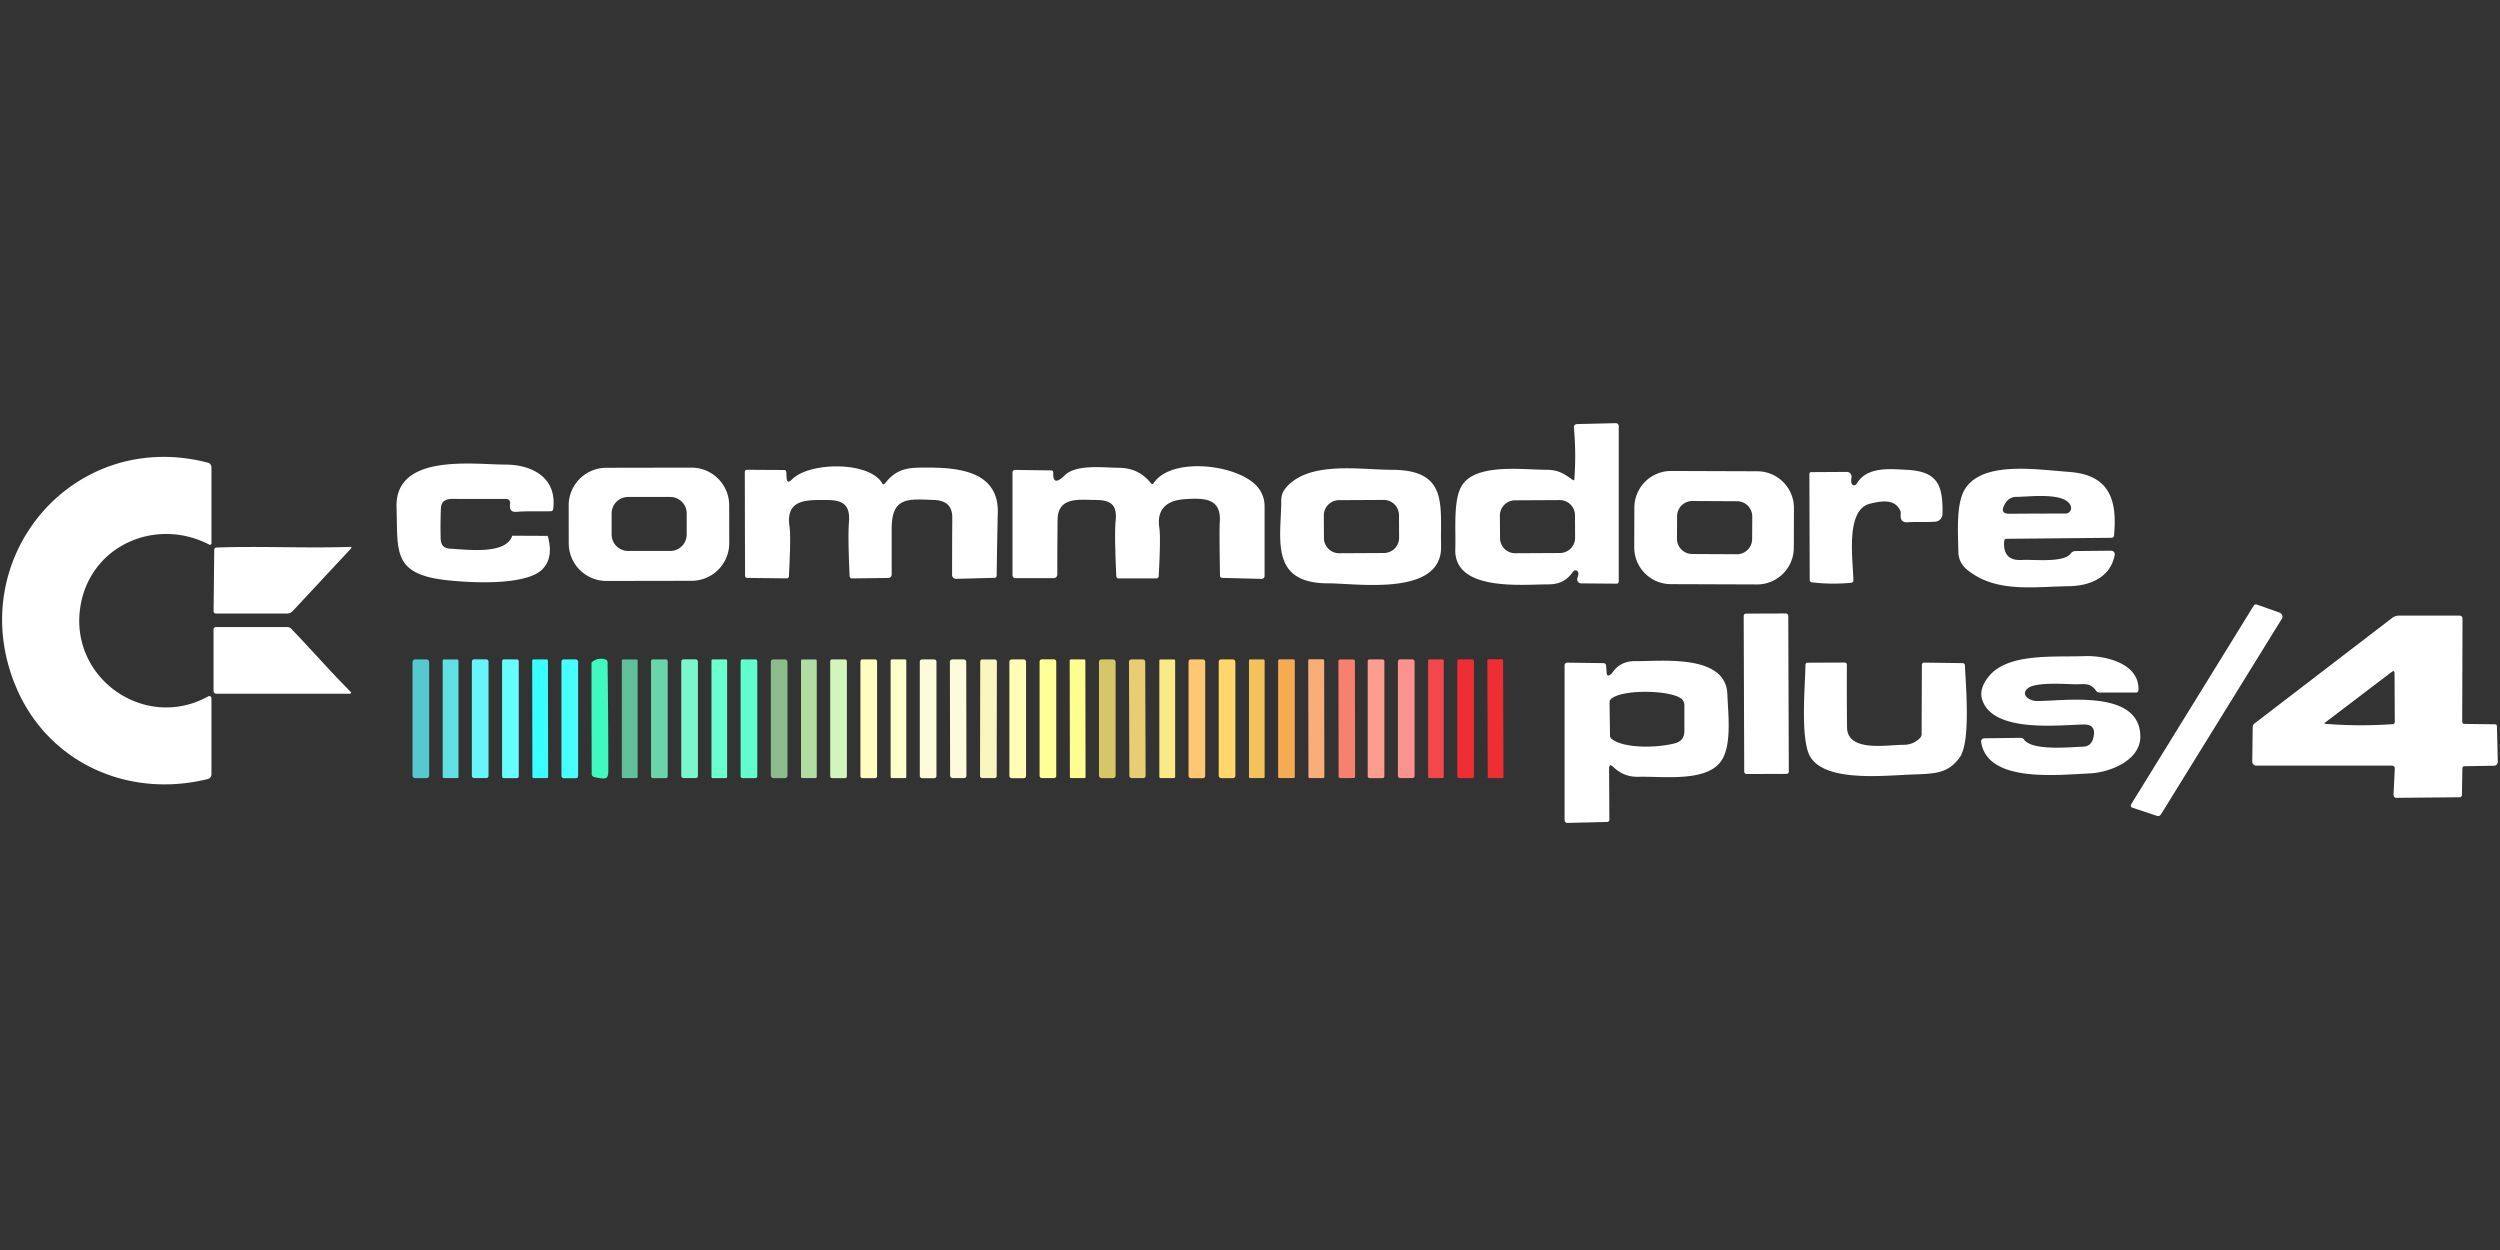 <?xml version="1.0" encoding="UTF-8" standalone="no"?>
<!DOCTYPE svg PUBLIC "-//W3C//DTD SVG 1.1//EN" "http://www.w3.org/Graphics/SVG/1.1/DTD/svg11.dtd">
<svg xmlns="http://www.w3.org/2000/svg" version="1.1" viewBox="0 0 600 300">
<rect x="0" y="0" width="600" height="300" fill="#333333" stroke="none"/>
<path fill="#ffffff" d="
  M 377.85 114.94
  Q 378.30 108.84 377.74 102.59
  A 0.74 0.73 86.4 0 1 378.45 101.78
  L 387.79 101.56
  A 0.70 0.70 -0.4 0 1 388.50 102.26
  L 388.50 139.58
  A 0.51 0.50 -0.0 0 1 387.99 140.08
  L 379.49 140.01
  A 0.98 0.96 10.7 0 1 378.58 138.71
  Q 379.15 137.23 378.30 136.90
  A 0.77 0.58 -59.4 0 0 377.53 137.22
  C 375.99 139.36 374.28 140.25 371.49 140.25
  C 365.37 140.25 348.87 142.01 349.27 131.74
  C 349.44 127.30 348.71 119.95 350.85 116.53
  C 354.21 111.12 365.55 112.75 371.16 112.75
  C 373.93 112.75 375.32 113.64 377.42 115.15
  Q 377.82 115.43 377.85 114.94
  Z
  M 377.996 123.653
  A 3.65 3.65 0.0 0 0 374.327 120.022
  L 363.607 120.078
  A 3.65 3.65 0.0 0 0 359.976 123.747
  L 360.004 129.147
  A 3.65 3.65 0.0 0 0 363.673 132.778
  L 374.393 132.722
  A 3.65 3.65 0.0 0 0 378.024 129.053
  L 377.996 123.653
  Z"
/>
<path fill="#ffffff" d="
  M 19.40 144.95
  C 16.12 162.46 34.62 175.66 49.99 167.12
  A 0.51 0.51 75.4 0 1 50.75 167.57
  L 50.75 185.83
  A 1.18 1.17 83.1 0 1 49.86 186.97
  C 30.67 191.73 11.29 183.01 3.69 164.51
  C -8.84 133.96 17.53 102.63 49.90 111.04
  A 1.14 1.13 -82.8 0 1 50.75 112.14
  L 50.75 130.39
  A 0.36 0.36 -76.1 0 1 50.22 130.71
  C 37.65 124.16 22.09 130.67 19.40 144.95
  Z"
/>
<path fill="#ffffff" d="
  M 122.94 128.57
  L 131.45 128.61
  Q 132.92 133.78 130.23 136.57
  C 126.21 140.76 112.03 139.82 106.73 139.19
  C 94.15 137.68 95.49 132.18 95.17 121.75
  C 94.77 108.72 113.65 111.50 121.25 111.50
  C 127.84 111.50 133.75 114.74 132.76 122.20
  A 0.59 0.57 2.8 0 1 132.19 122.70
  C 129.43 122.77 126.64 122.63 123.91 122.84
  Q 122.07 122.98 122.43 120.83
  A 0.92 0.92 5.0 0 0 121.52 119.75
  Q 115.96 119.75 110.41 119.75
  C 108.46 119.75 105.91 119.30 105.81 122.06
  Q 105.66 126.25 105.77 129.40
  Q 105.86 131.59 108.04 131.69
  C 111.94 131.86 121.43 133.24 122.94 128.57
  Z"
/>
<path fill="#ffffff" d="
  M 175.018 130.336
  A 9.04 9.04 0.0 0 1 165.994 139.392
  L 145.554 139.428
  A 9.04 9.04 0.0 0 1 136.498 130.404
  L 136.482 121.324
  A 9.04 9.04 0.0 0 1 145.506 112.268
  L 165.946 112.232
  A 9.04 9.04 0.0 0 1 175.002 121.256
  L 175.018 130.336
  Z
  M 164.81 123.23
  A 3.96 3.96 0.0 0 0 160.85 119.27
  L 150.75 119.27
  A 3.96 3.96 0.0 0 0 146.79 123.23
  L 146.79 128.27
  A 3.96 3.96 0.0 0 0 150.75 132.23
  L 160.85 132.23
  A 3.96 3.96 0.0 0 0 164.81 128.27
  L 164.81 123.23
  Z"
/>
<path fill="#ffffff" d="
  M 188.78 114.61
  Q 188.87 116.29 190.04 115.09
  C 194.20 110.81 208.74 110.64 211.77 116.06
  A 0.33 0.32 -40.0 0 0 212.31 116.10
  C 214.65 113.17 216.76 112.28 220.74 112.23
  C 228.26 112.14 239.71 112.25 239.47 123.00
  Q 239.30 130.60 239.20 138.20
  A 0.52 0.49 -0.0 0 1 238.69 138.68
  L 229.46 138.92
  A 0.94 0.91 -0.6 0 1 228.50 138.01
  Q 228.50 131.12 228.55 124.25
  Q 228.58 120.17 224.25 120.00
  C 217.86 119.74 214.00 119.22 214.00 126.93
  Q 214.00 132.19 214.00 137.90
  A 0.81 0.80 89.6 0 1 213.21 138.71
  L 204.43 138.82
  A 0.54 0.52 88.2 0 1 203.91 138.31
  Q 203.47 128.83 203.75 125.25
  C 204.07 121.21 202.32 120.00 198.45 120.00
  C 193.75 120.00 188.43 119.64 189.50 126.50
  Q 189.84 128.69 189.34 138.31
  A 0.53 0.51 -87.7 0 1 188.82 138.81
  L 179.32 138.70
  A 0.52 0.50 0.6 0 1 178.81 138.20
  L 178.75 113.27
  A 0.52 0.52 -0.0 0 1 179.27 112.75
  L 188.19 112.80
  A 0.52 0.52 88.9 0 1 188.71 113.30
  L 188.78 114.61
  Z"
/>
<path fill="#ffffff" d="
  M 276.83 116.01
  C 281.11 109.47 297.20 111.45 301.78 116.83
  Q 303.50 118.86 303.50 121.51
  L 303.50 138.24
  A 0.70 0.69 0.8 0 1 302.78 138.93
  L 293.31 138.69
  A 0.53 0.52 0.6 0 1 292.80 138.18
  Q 292.61 127.28 292.75 125.25
  C 293.15 119.47 288.84 119.52 284.50 119.79
  C 280.09 120.05 277.53 122.09 278.25 126.75
  Q 278.59 128.95 278.09 138.32
  A 0.53 0.52 -88.2 0 1 277.57 138.82
  L 268.44 138.82
  A 0.54 0.53 88.3 0 1 267.91 138.31
  Q 267.44 128.00 267.75 125.00
  C 268.16 121.06 266.55 119.99 262.83 119.99
  C 259.08 119.98 253.89 119.12 253.82 124.75
  Q 253.75 130.87 253.75 137.89
  A 0.86 0.86 0.0 0 1 252.89 138.75
  L 243.66 138.75
  A 0.66 0.66 0.0 0 1 243.00 138.09
  L 243.00 113.40
  A 0.62 0.59 -89.5 0 1 243.60 112.78
  L 252.32 112.90
  A 0.52 0.47 -88.3 0 1 252.78 113.44
  Q 252.63 116.95 255.56 114.06
  C 258.30 111.36 264.85 112.25 268.50 112.27
  Q 273.38 112.30 276.26 116.03
  A 0.35 0.35 42.9 0 0 276.83 116.01
  Z"
/>
<path fill="#ffffff" d="
  M 308.61 117.07
  C 314.15 110.55 326.37 112.75 334.00 112.75
  C 347.80 112.75 345.59 121.47 345.86 131.00
  C 346.21 143.26 325.75 140.00 318.75 140.00
  C 304.53 140.00 307.50 129.13 307.50 120.10
  Q 307.50 118.38 308.61 117.07
  Z
  M 335.756 123.623
  A 3.66 3.66 0.0 0 0 332.077 119.982
  L 321.357 120.038
  A 3.66 3.66 0.0 0 0 317.716 123.717
  L 317.744 129.137
  A 3.66 3.66 0.0 0 0 321.423 132.778
  L 332.143 132.722
  A 3.66 3.66 0.0 0 0 335.784 129.043
  L 335.756 123.623
  Z"
/>
<path fill="#ffffff" d="
  M 445.68 115.99
  C 448.09 111.95 453.56 112.54 457.81 112.77
  C 465.09 113.17 466.36 116.54 466.19 123.39
  A 1.86 1.86 88.3 0 1 464.49 125.20
  C 462.61 125.36 460.23 125.20 457.83 125.34
  Q 455.98 125.46 456.17 123.49
  A 2.00 1.08 -68.1 0 0 456.06 122.54
  C 454.70 119.61 451.38 120.26 448.80 120.89
  C 442.78 122.36 444.76 134.53 444.81 139.31
  A 0.55 0.53 87.8 0 1 444.32 139.86
  Q 439.55 140.33 434.80 139.75
  A 0.58 0.54 -86.6 0 1 434.33 139.18
  L 434.25 113.73
  A 0.42 0.39 -90.0 0 1 434.64 113.31
  L 443.26 113.26
  A 1.14 1.11 -85.2 0 1 444.36 114.59
  Q 444.06 116.35 444.94 116.47
  A 0.92 0.60 -66.2 0 0 445.68 115.99
  Z"
/>
<path fill="#ffffff" d="
  M 481.01 129.81
  Q 480.60 134.68 485.29 134.39
  C 488.16 134.22 495.31 135.14 496.98 132.83
  A 1.48 1.38 16.4 0 1 498.13 132.25
  L 506.66 132.17
  A 0.87 0.86 5.1 0 1 507.53 133.19
  C 506.48 138.71 501.41 140.63 496.50 140.69
  C 488.22 140.78 478.91 142.40 472.05 136.68
  Q 470.04 135.00 470.00 132.37
  C 469.94 128.03 469.43 121.07 471.47 117.58
  C 475.59 110.51 488.77 112.71 496.50 113.25
  C 506.44 113.94 508.16 120.13 507.36 128.57
  A 0.56 0.55 -87.1 0 1 506.81 129.07
  L 481.56 129.31
  A 0.56 0.54 1.7 0 0 481.01 129.81
  Z
  M 481.31 120.74
  Q 479.70 123.32 482.25 123.30
  Q 489.12 123.25 495.75 123.25
  A 1.32 1.32 -9.4 0 0 497.00 121.51
  C 495.83 118.01 487.03 119.25 484.00 119.25
  Q 482.24 119.25 481.31 120.74
  Z"
/>
<path fill="#ffffff" d="
  M 430.513 131.487
  A 8.81 8.81 0.0 0 1 421.673 140.266
  L 400.993 140.194
  A 8.81 8.81 0.0 0 1 392.214 131.353
  L 392.247 121.813
  A 8.81 8.81 0.0 0 1 401.087 113.034
  L 421.767 113.106
  A 8.81 8.81 0.0 0 1 430.546 121.947
  L 430.513 131.487
  Z
  M 420.544 123.977
  A 3.66 3.66 0.0 0 0 416.903 120.298
  L 406.183 120.242
  A 3.66 3.66 0.0 0 0 402.504 123.883
  L 402.476 129.283
  A 3.66 3.66 0.0 0 0 406.117 132.962
  L 416.837 133.018
  A 3.66 3.66 0.0 0 0 420.516 129.377
  L 420.544 123.977
  Z"
/>
<path fill="#ffffff" d="
  M 51.94 131.41
  C 62.59 131.02 73.31 131.62 84.01 131.25
  Q 84.61 131.23 84.20 131.68
  L 70.23 146.68
  A 1.79 1.74 -67.9 0 1 68.94 147.25
  L 51.82 147.25
  A 0.56 0.55 0.0 0 1 51.26 146.70
  L 51.42 131.93
  A 0.54 0.52 -1.1 0 1 51.94 131.41
  Z"
/>
<path fill="#ffffff" d="
  M 540.92 145.31
  A 0.65 0.56 24.8 0 1 541.65 145.10
  L 547.05 147.01
  A 1.07 0.95 25.0 0 1 547.67 148.46
  L 518.62 195.47
  A 0.82 0.78 -64.5 0 1 517.70 195.82
  L 511.74 193.83
  A 0.54 0.52 -64.7 0 1 511.47 193.04
  L 540.92 145.31
  Z"
/>
<rect fill="#ffffff" x="-5.35" y="-19.25" transform="translate(423.90,166.50) rotate(-0.2)" width="10.70" height="38.50" rx="0.54"/>
<path fill="#ffffff" d="
  M 541.08 173.63
  L 574.15 148.28
  A 2.71 2.52 24.6 0 1 575.75 147.75
  L 590.31 147.75
  A 0.69 0.68 0.0 0 1 591.00 148.43
  L 590.93 173.16
  A 0.58 0.51 -90.0 0 0 591.44 173.74
  L 598.79 173.83
  A 0.47 0.43 -0.6 0 1 599.26 174.25
  L 599.47 182.84
  A 0.93 0.92 -0.9 0 1 598.55 183.78
  L 591.43 183.89
  A 0.54 0.47 89.5 0 0 590.97 184.43
  L 590.86 190.82
  A 0.56 0.53 -0.0 0 1 590.31 191.34
  L 575.10 191.48
  A 0.72 0.66 -88.8 0 1 574.44 190.73
  L 574.75 184.41
  A 0.68 0.63 1.2 0 0 574.07 183.75
  L 541.55 183.75
  A 1.01 0.95 0.6 0 1 540.54 182.78
  L 540.65 174.43
  A 1.10 0.98 -20.2 0 1 541.08 173.63
  Z
  M 558.18 173.73
  Q 566.12 174.36 574.26 173.80
  A 0.55 0.52 88.3 0 0 574.75 173.25
  L 574.69 161.60
  Q 574.68 160.76 574.03 161.25
  L 558.08 173.37
  Q 557.67 173.69 558.18 173.73
  Z"
/>
<path fill="#ffffff" d="
  M 69.85 150.86
  C 74.64 155.80 79.14 161.02 84.00 165.87
  Q 84.63 166.50 83.73 166.50
  L 51.93 166.50
  A 0.68 0.68 89.6 0 1 51.25 165.82
  L 51.25 151.06
  A 0.56 0.56 0.0 0 1 51.81 150.50
  L 69.00 150.50
  A 1.19 1.18 67.8 0 1 69.85 150.86
  Z"
/>
<path fill="#ffffff" d="
  M 477.31 162.33
  C 481.92 156.64 493.14 157.75 500.30 157.47
  C 505.25 157.28 513.56 159.21 513.23 165.68
  A 0.55 0.54 -88.3 0 1 512.69 166.20
  L 503.81 166.20
  A 1.01 0.86 70.0 0 1 503.05 165.77
  C 501.60 163.70 500.04 164.28 497.85 164.22
  C 495.43 164.17 488.50 163.67 486.70 165.18
  C 484.78 166.79 487.16 168.25 488.84 168.25
  C 495.51 168.25 513.52 165.38 513.68 176.69
  C 513.76 182.46 506.45 185.39 501.52 185.62
  C 493.24 186.01 476.95 187.83 475.47 178.05
  A 0.76 0.75 -4.6 0 1 476.22 177.19
  L 484.94 177.08
  A 0.95 0.94 -18.7 0 1 485.72 177.46
  C 487.80 180.30 496.82 179.28 499.88 179.21
  Q 501.79 179.16 502.33 177.32
  Q 503.36 173.79 500.00 173.88
  C 493.72 174.03 478.40 175.85 475.75 168.00
  Q 474.86 165.36 477.31 162.33
  Z"
/>
<rect fill="#f9ad79" x="-1.91" y="-14.26" transform="translate(315.91,172.48) rotate(-0.1)" width="3.82" height="28.52" rx="0.27"/>
<rect fill="#ef2e34" x="-1.89" y="-14.26" transform="translate(358.90,172.48) rotate(-0.2)" width="3.78" height="28.52" rx="0.29"/>
<rect fill="#55c8d0" x="99.00" y="158.25" width="4.00" height="28.50" rx="0.60"/>
<rect fill="#60e0e3" x="106.24" y="158.27" width="3.80" height="28.46" rx="0.26"/>
<rect fill="#67f4fb" x="113.25" y="158.24" width="4.00" height="28.50" rx="0.52"/>
<rect fill="#67fffe" x="120.50" y="158.25" width="4.00" height="28.50" rx="0.42"/>
<rect fill="#38feff" x="-1.89" y="-14.24" transform="translate(129.64,172.50) rotate(-0.1)" width="3.78" height="28.48" rx="0.26"/>
<rect fill="#48fdfd" x="134.75" y="158.26" width="4.00" height="28.50" rx="0.52"/>
<path fill="#3efac0" d="
  M 141.96 168.75
  L 141.96 159.00
  Q 143.41 157.70 145.33 158.27
  A 0.72 0.68 -82.9 0 1 145.82 158.94
  Q 145.98 171.46 146.00 183.99
  C 146.00 186.78 146.14 187.29 142.59 186.49
  A 0.77 0.77 -83.4 0 1 142.00 185.74
  L 141.96 168.75
  Z"
/>
<rect fill="#61c09a" x="149.24" y="158.27" width="3.80" height="28.46" rx="0.27"/>
<rect fill="#6ad5ab" x="156.25" y="158.25" width="4.00" height="28.50" rx="0.42"/>
<rect fill="#7af7cc" x="163.50" y="158.24" width="4.00" height="28.50" rx="0.52"/>
<rect fill="#6affce" x="170.75" y="158.25" width="3.76" height="28.50" rx="0.27"/>
<rect fill="#5ffecc" x="177.75" y="158.25" width="4.00" height="28.50" rx="0.42"/>
<rect fill="#8cbc8b" x="185.00" y="158.25" width="4.00" height="28.50" rx="0.60"/>
<rect fill="#b0dea2" x="192.24" y="158.27" width="3.78" height="28.46" rx="0.26"/>
<rect fill="#d1f5ba" x="199.25" y="158.25" width="4.00" height="28.50" rx="0.42"/>
<rect fill="#fffec1" x="206.50" y="158.25" width="4.00" height="28.50" rx="0.46"/>
<rect fill="#fdffcb" x="213.75" y="158.26" width="3.76" height="28.48" rx="0.27"/>
<rect fill="#fdfbd9" x="220.75" y="158.26" width="4.00" height="28.50" rx="0.52"/>
<rect fill="#fdfbd9" x="-1.96" y="-14.24" transform="translate(229.96,172.50) rotate(-0.1)" width="3.92" height="28.48" rx="0.55"/>
<rect fill="#f9f5bf" x="-2.00" y="-14.23" transform="translate(237.23,172.50) rotate(0.1)" width="4.00" height="28.46" rx="0.46"/>
<rect fill="#fffeb4" x="242.25" y="158.26" width="4.00" height="28.50" rx="0.52"/>
<rect fill="#ffff98" x="249.50" y="158.24" width="4.00" height="28.50" rx="0.52"/>
<rect fill="#fdfe8f" x="-1.88" y="-14.24" transform="translate(258.63,172.50) rotate(-0.1)" width="3.76" height="28.48" rx="0.26"/>
<rect fill="#d6c668" x="263.75" y="158.25" width="4.00" height="28.50" rx="0.60"/>
<rect fill="#e8cd75" x="-1.95" y="-14.24" transform="translate(272.95,172.50) rotate(-0.2)" width="3.90" height="28.48" rx="0.54"/>
<rect fill="#fae987" x="278.24" y="158.27" width="3.80" height="28.46" rx="0.27"/>
<rect fill="#fdc773" x="285.25" y="158.26" width="4.00" height="28.50" rx="0.52"/>
<rect fill="#ffd66c" x="292.49" y="158.25" width="4.00" height="28.50" rx="0.56"/>
<rect fill="#f3c25a" x="299.75" y="158.26" width="3.76" height="28.48" rx="0.27"/>
<rect fill="#f5ac51" x="306.75" y="158.24" width="4.00" height="28.50" rx="0.31"/>
<rect fill="#f7816e" x="-1.98" y="-14.23" transform="translate(323.22,172.50) rotate(-0.1)" width="3.96" height="28.46" rx="0.37"/>
<rect fill="#fe9c90" x="328.25" y="158.25" width="4.00" height="28.50" rx="0.42"/>
<rect fill="#fc9290" x="335.50" y="158.24" width="4.00" height="28.50" rx="0.51"/>
<rect fill="#f3474b" x="342.74" y="158.26" width="3.76" height="28.48" rx="0.26"/>
<rect fill="#ef2e34" x="349.75" y="158.25" width="4.00" height="28.50" rx="0.42"/>
<path fill="#ffffff" d="
  M 386.06 162.12
  Q 386.62 161.94 387.06 161.31
  Q 388.97 158.62 392.50 158.67
  C 398.57 158.75 414.24 156.84 414.57 166.63
  C 414.74 171.37 415.75 179.17 412.91 182.88
  C 409.20 187.75 398.84 186.27 393.26 186.43
  Q 389.71 186.53 387.21 184.08
  Q 386.17 183.07 386.18 184.53
  L 386.25 196.73
  A 0.54 0.53 89.5 0 1 385.73 197.27
  L 376.16 197.50
  A 0.67 0.64 89.2 0 1 375.50 196.83
  L 375.50 159.66
  A 0.62 0.59 -89.5 0 1 376.10 159.04
  L 384.81 159.15
  A 0.66 0.55 -1.3 0 1 385.45 159.66
  L 385.62 161.70
  A 0.44 0.34 81.1 0 0 386.06 162.12
  Z
  M 403.39 167.58
  C 400.49 165.60 389.37 165.40 386.68 167.72
  A 1.15 1.03 -23.1 0 0 386.29 168.56
  L 386.40 176.56
  A 1.07 0.96 20.2 0 0 386.83 177.37
  C 389.96 179.74 397.98 179.47 402.01 178.38
  Q 404.25 177.78 404.25 175.46
  L 404.25 169.22
  A 2.00 1.98 -72.9 0 0 403.39 167.58
  Z"
/>
<path fill="#ffffff" d="
  M 470.31 181.81
  C 467.31 185.93 463.94 185.66 458.28 185.91
  C 451.38 186.21 438.35 187.55 434.58 181.82
  C 431.98 177.87 433.25 164.62 433.31 159.57
  A 0.52 0.49 -90.0 0 1 433.80 159.05
  L 442.74 159.01
  A 0.52 0.51 -90.0 0 1 443.25 159.53
  Q 443.21 167.14 443.29 174.57
  C 443.36 180.59 452.94 178.75 456.75 178.76
  Q 459.24 178.77 460.86 177.06
  A 1.32 1.18 69.0 0 0 461.19 176.19
  L 461.25 159.56
  A 0.53 0.51 -90.0 0 1 461.76 159.03
  L 471.06 159.15
  A 0.55 0.53 89.4 0 1 471.58 159.68
  C 471.76 164.28 473.05 178.05 470.31 181.81
  Z"
/>
</svg>
